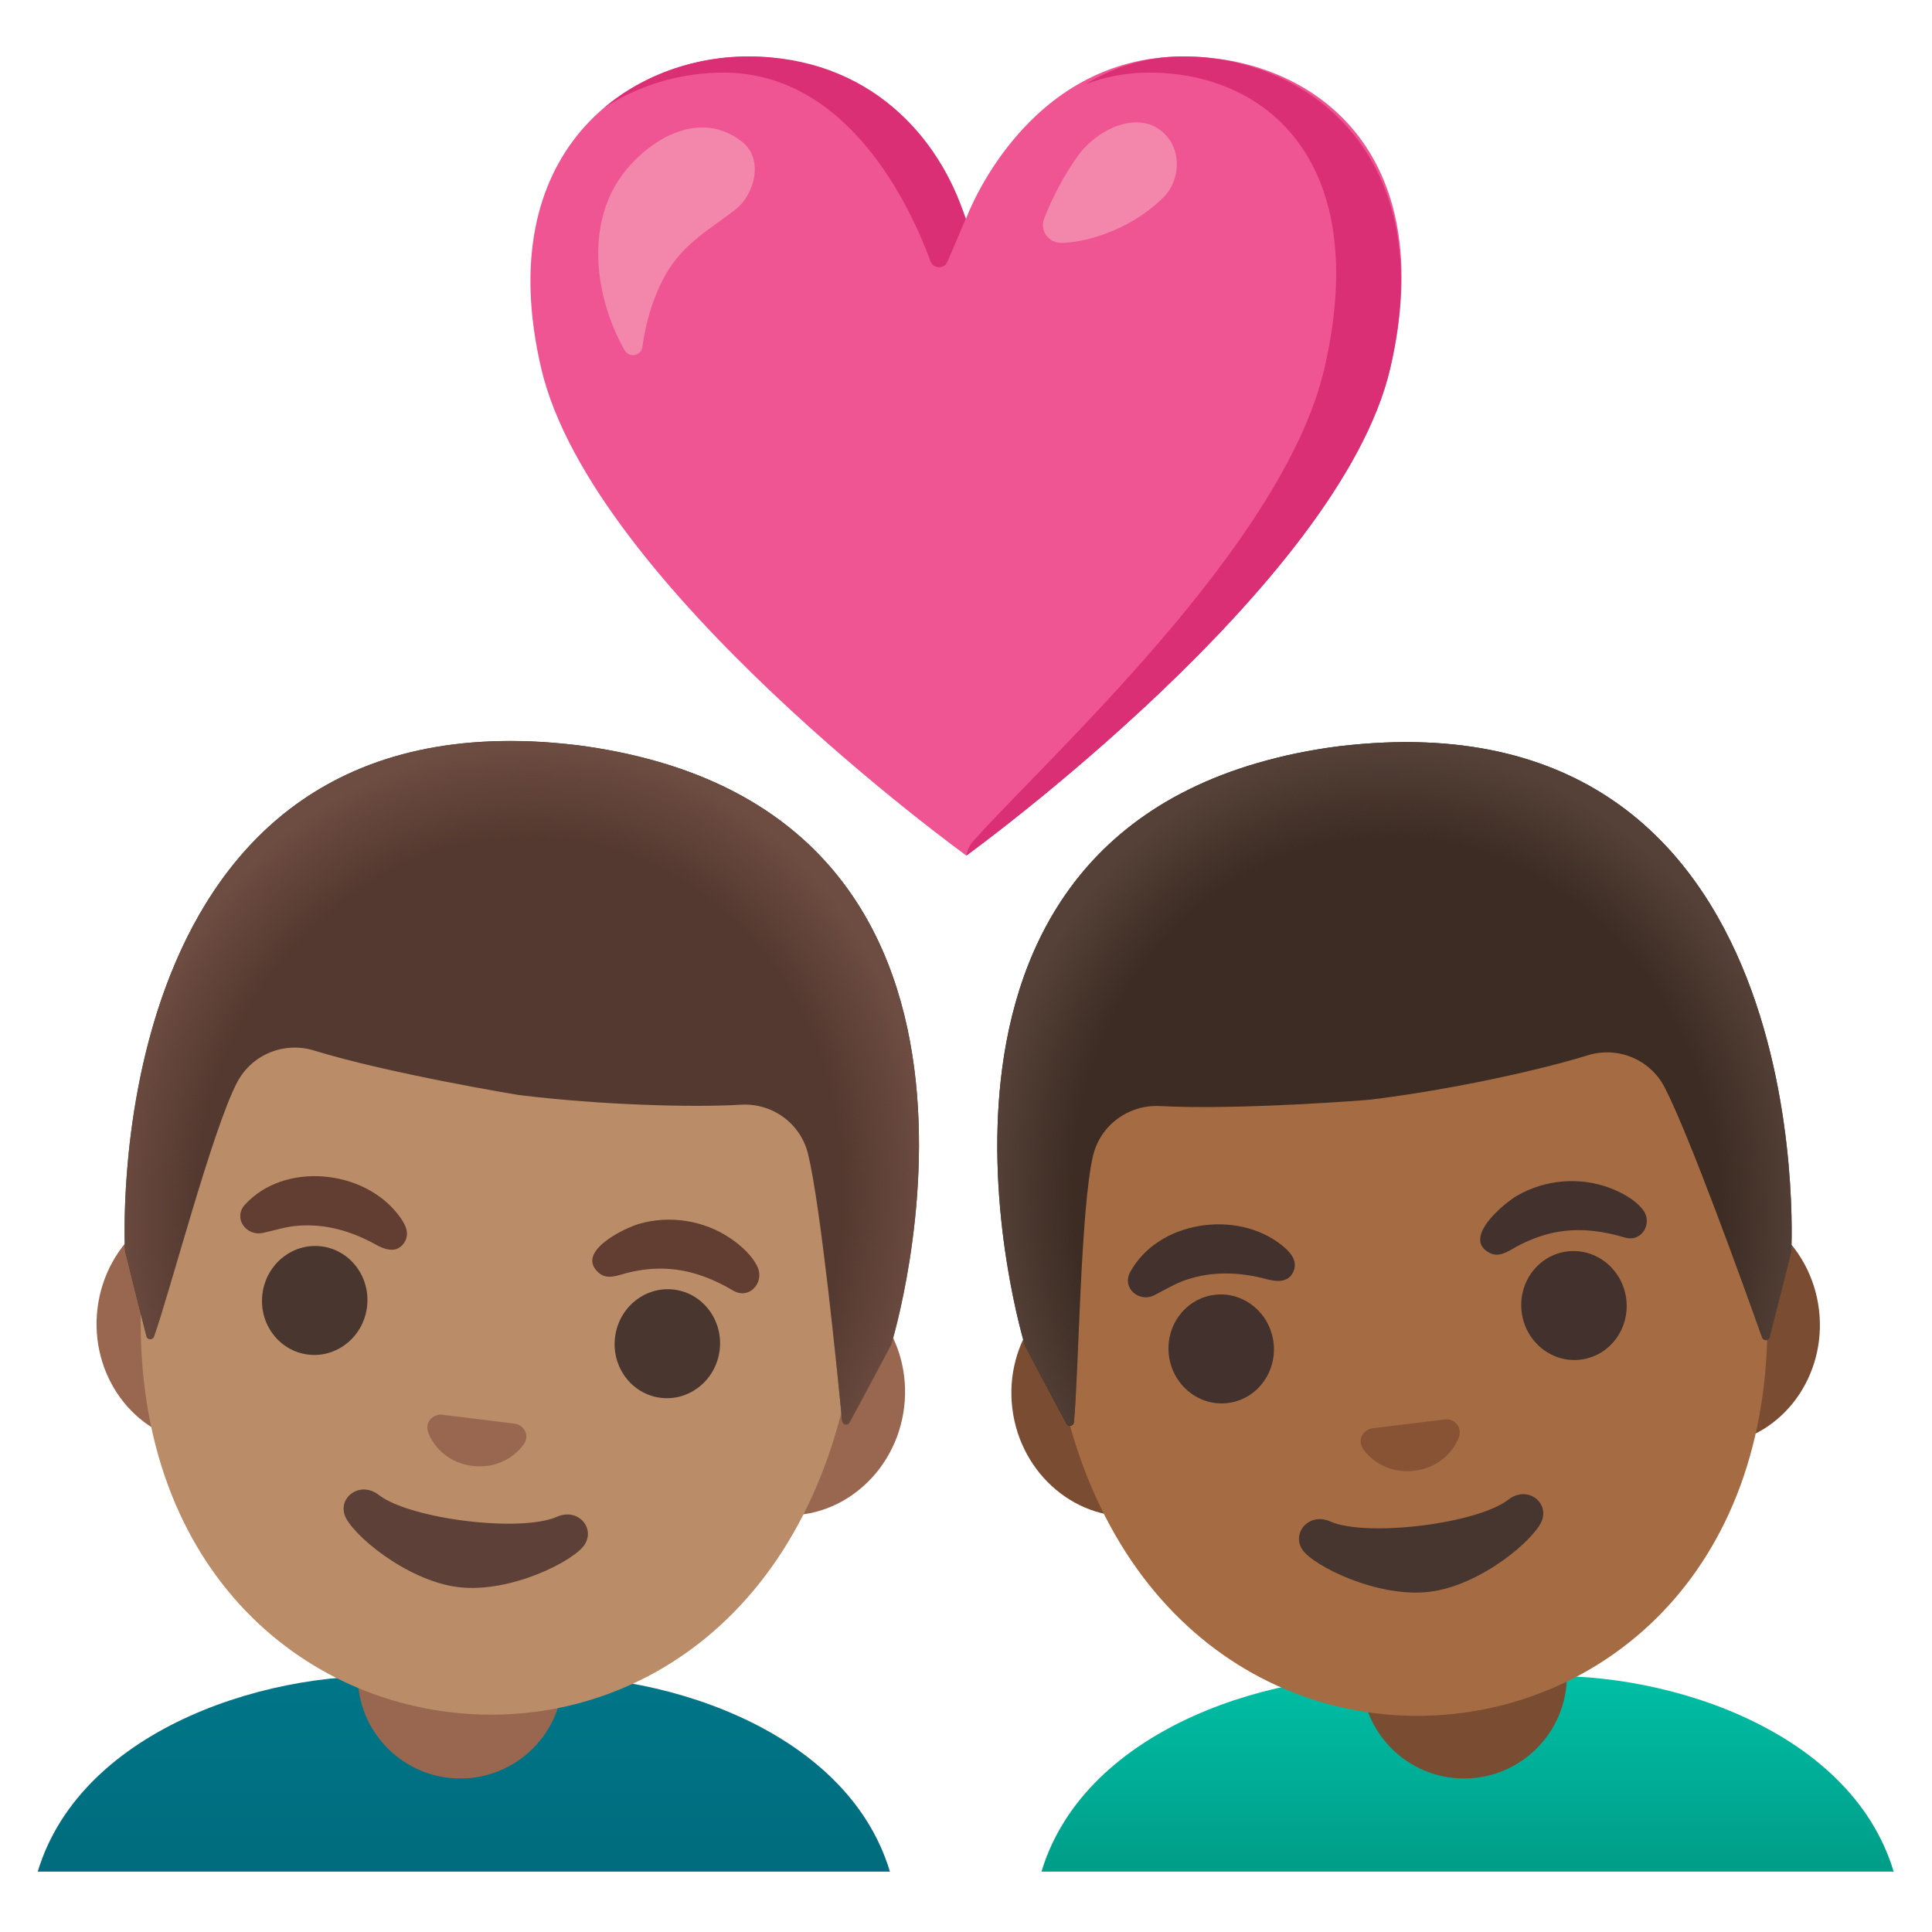 <?xml version="1.0" encoding="utf-8"?>
<!-- Generator: Adobe Illustrator 24.1.2, SVG Export Plug-In . SVG Version: 6.00 Build 0)  -->
<svg version="1.1" id="Layer_1" xmlns="http://www.w3.org/2000/svg" x="0px"
     y="0px"
     viewBox="0 0 128 128" style="enable-background:new 0 0 128 128;" xml:space="preserve">
<g>
	<linearGradient id="SVGID_1_" gradientUnits="userSpaceOnUse" x1="30.737" y1="123.518" x2="30.737" y2="110.865">
		<stop offset="0" style="stop-color:#006C7D"/>
        <stop offset="1" style="stop-color:#007689"/>
	</linearGradient>
    <path style="fill:url(#SVGID_1_);" d="M34.5,111.11h-3.76h-3.76C18.28,110.45,5.41,114.36,2.5,124h28.23h28.23
		C56.07,114.36,43.19,110.45,34.5,111.11z"/>
    <path id="neck_1_" style="fill:#99674F;" d="M30.5,117.83L30.5,117.83c-3.76,0-6.8-3.05-6.8-6.8v-4.54H37.3v4.54
		C37.3,114.79,34.25,117.83,30.5,117.83z"/>
    <g id="face_1_">
		<g id="ears_1_">
			<path style="fill:#99674F;" d="M53.36,84.31l-5.18-0.64l-28.03-3.44l-5.18-0.64c-4.14-0.51-7.97,2.68-8.51,7.09
				s2.4,8.43,6.54,8.94l5.18,0.64l28.03,3.44l5.18,0.64c4.14,0.51,7.97-2.68,8.51-7.09S57.5,84.81,53.36,84.31z"/>
		</g>
        <g id="head_1_">
			<path style="fill:#BA8D68;" d="M37.09,53.6L37.09,53.6L37.09,53.6C24.87,52.1,11.95,63.78,9.64,82.58
				c-2.3,18.71,8.23,29.39,20.11,30.85s24.68-6.36,26.97-25.07C59.03,69.56,49.31,55.1,37.09,53.6z"/>
		</g>
        <g id="eyebrows_1_">
			<path style="fill:#613E31;" d="M16.21,79.83c2.62-2.89,7.89-2.36,10.19,0.67c0.4,0.52,0.81,1.19,0.38,1.83
				c-0.47,0.71-1.23,0.49-1.84,0.15c-1.62-0.9-3.34-1.42-5.22-1.27c-0.81,0.06-1.53,0.31-2.32,0.48
				C16.33,81.91,15.43,80.73,16.21,79.83z"/>
            <path style="fill:#613E31;" d="M48.62,85.53c-1.48-0.87-3.02-1.46-4.77-1.48c-0.8-0.01-1.59,0.1-2.36,0.3
				c-0.61,0.16-1.28,0.46-1.83-0.03c-1.57-1.39,1.71-2.95,2.66-3.23c2.04-0.6,4.34-0.24,6.1,0.97c0.7,0.48,1.44,1.14,1.79,1.93
				C50.63,84.98,49.65,86.1,48.62,85.53z"/>
		</g>
        <g id="eyes_1_">
			
				<ellipse transform="matrix(0.122 -0.993 0.993 0.122 -67.245 96.312)" style="fill:#49362E;"
                         cx="20.81" cy="86.16" rx="3.61" ry="3.49"/>

            <ellipse transform="matrix(0.122 -0.993 0.993 0.122 -49.581 122.013)" style="fill:#49362E;" cx="44.16"
                     cy="89.03" rx="3.61" ry="3.49"/>
		</g>
        <path id="nose_1_" style="fill:#99674F;" d="M34.4,94.42c-0.07-0.04-0.14-0.07-0.22-0.09l-4.97-0.61c-0.08,0-0.16,0.01-0.23,0.03
			c-0.47,0.13-0.78,0.56-0.63,1.09c0.15,0.52,0.97,2.04,2.96,2.28c1.99,0.24,3.15-1.03,3.43-1.5C35.02,95.15,34.83,94.66,34.4,94.42
			z"/>
        <path id="mouth_1_" style="fill:#5D4037;" d="M36.9,100.49c-2.4,1.06-9.73,0.16-11.81-1.45c-1.19-0.92-2.65,0.09-2.26,1.32
			c0.38,1.21,4.06,4.36,7.52,4.79s7.74-1.75,8.4-2.84C39.43,101.21,38.28,99.88,36.9,100.49z"/>
	</g>
    <g>
		<path id="hair_2_" style="fill:#543930;" d="M38.17,49.36L38.17,49.36c0,0-0.01,0-0.01,0c0,0-0.01,0-0.01,0l0,0
			C6.22,45.61,8.28,82.86,8.28,82.86s0.97,3.93,1.42,5.67c0.06,0.25,0.41,0.27,0.5,0.02c1.06-2.96,3.87-13.71,5.51-16.84
			c0.97-1.85,3.11-2.72,5.1-2.11c4.96,1.53,13.55,2.95,13.57,2.95c5.5,0.67,11.53,0.83,14.72,0.64c2.08-0.12,3.95,1.25,4.44,3.28
			c0.83,3.42,1.94,14.47,2.25,17.64c0.03,0.26,0.37,0.33,0.49,0.1l2.76-5.13C59.05,89.09,70.06,53.45,38.17,49.36z"/>

        <radialGradient id="hairHighlights_2_" cx="20.483" cy="143.909" r="26.951"
                        gradientTransform="matrix(0.993 0.122 -0.138 1.12 33.905 -84.039)"
                        gradientUnits="userSpaceOnUse">
			<stop offset="0.794" style="stop-color:#6D4C41;stop-opacity:0"/>
            <stop offset="1" style="stop-color:#6D4C41"/>
		</radialGradient>
        <path id="hairHighlights" style="fill:url(#hairHighlights_2_);" d="M59.05,89.09c0,0,11.01-35.64-20.88-39.73l0,0
			c0,0-0.01,0-0.01,0l0,0c0,0-0.01,0-0.01,0l0,0c-0.5-0.06-0.98-0.11-1.46-0.15c-0.96-0.08-1.88-0.12-2.78-0.12
			c-0.01,0-0.02,0-0.03,0c-0.06,0-0.12,0-0.19,0C6.42,49.18,8.28,82.86,8.28,82.86l1.43,5.65c0.06,0.25,0.41,0.27,0.5,0.03
			c1.07-2.99,3.87-13.7,5.5-16.82c0.97-1.85,3.11-2.73,5.1-2.11c3.06,0.95,7.95,2.26,13.45,2.94c0.02,0,1,0.24,1.02,0.25
			c0.02,0,0.04,0.01,0.06,0.01c5.5,0.67,10.56,0.58,13.76,0.4c2.08-0.12,3.95,1.25,4.44,3.28c0.83,3.44,1.95,14.57,2.26,17.68
			c0.02,0.26,0.36,0.32,0.49,0.1C57.15,92.69,59.05,89.09,59.05,89.09z"/>
	</g>
</g>
    <g>
	<path style="fill:#EF5592;" d="M78.41,3.74C67.87,3.74,64,14.5,64,14.5S60.18,3.74,49.57,3.74c-7.97,0-17.07,6.32-13.71,20.68
		c3.36,14.36,28.16,32.26,28.16,32.26s24.72-17.9,28.08-32.26C95.46,10.06,87.02,3.74,78.41,3.74z"/>
        <g>
		<path style="fill:#DA2E75;" d="M47.94,4.81c8.27,0,12.38,8.89,13.71,12.5c0.19,0.51,0.91,0.53,1.12,0.03l1.21-2.83
			c-1.71-5.45-6.4-10.77-14.41-10.77c-3.32,0-6.82,1.1-9.55,3.41C42.42,5.56,45.25,4.81,47.94,4.81z"/>
            <path style="fill:#DA2E75;" d="M78.41,3.74c-2.55,0-4.7,0.74-6.51,1.85c1.27-0.49,2.68-0.78,4.23-0.78
			c7.8,0,14.77,5.91,11.62,19.58c-2.7,11.73-18.5,25.96-23.32,31.39c-0.31,0.35-0.41,0.91-0.41,0.91s24.72-17.9,28.08-32.26
			C95.46,10.06,86.38,3.74,78.41,3.74z"/>
	</g>
        <g>
		<g>
			<g>
				<path style="fill:#F386AB;" d="M41.4,11.36c1.8-2.25,5.03-4.11,7.76-1.97c1.48,1.16,0.83,3.54-0.49,4.54
					c-1.93,1.46-3.6,2.34-4.77,4.63c-0.7,1.38-1.13,2.88-1.34,4.42c-0.08,0.61-0.88,0.75-1.18,0.22
					C39.34,19.6,38.77,14.65,41.4,11.36z"/>
			</g>
		</g>
	</g>
        <path style="fill:#F386AB;" d="M70.31,16.09c-0.85,0-1.44-0.82-1.13-1.61c0.57-1.45,1.31-2.86,2.2-4.11
		c1.32-1.85,3.82-2.92,5.41-1.81c1.63,1.15,1.42,3.43,0.27,4.54C74.61,15.49,71.53,16.09,70.31,16.09z"/>
</g>
    <g>
	<linearGradient id="SVGID_2_" gradientUnits="userSpaceOnUse" x1="97.236" y1="123.518" x2="97.236" y2="110.865">
		<stop offset="0" style="stop-color:#009E89"/>
        <stop offset="1" style="stop-color:#00BFA5"/>
	</linearGradient>
        <path style="fill:url(#SVGID_2_);" d="M101,111.11h-3.76h-3.76C84.78,110.45,71.91,114.36,69,124h28.23h28.23
		C122.57,114.36,109.69,110.45,101,111.11z"/>
        <path id="neck" style="fill:#7A4C32;" d="M97,117.83L97,117.83c-3.76,0-6.8-3.05-6.8-6.8v-4.54h13.61v4.54
		C103.8,114.79,100.75,117.83,97,117.83z"/>
        <g id="face_121_">
		<g id="ears_152_">
			<path style="fill:#7A4C32;" d="M112,79.66l-5.18,0.64l-28.03,3.44l-5.18,0.64c-4.14,0.51-7.08,4.53-6.54,8.94
				c0.54,4.41,4.37,7.6,8.51,7.09l5.18-0.64l28.03-3.44l5.18-0.64c4.14-0.51,7.08-4.53,6.54-8.94
				C119.97,82.35,116.14,79.16,112,79.66z"/>
		</g>
            <g id="head_344_">
			<path style="fill:#A56C43;" d="M89.33,53.67L89.33,53.67L89.33,53.67c-12.22,1.5-21.94,15.96-19.63,34.77
				c2.3,18.71,15.09,26.52,26.97,25.07c11.88-1.46,22.4-12.14,20.11-30.85C114.47,63.85,101.55,52.17,89.33,53.67z"/>
		</g>
            <g id="eyebrows_174_">
			<path style="fill:#42312C;" d="M74.86,84.31c1.85-3.44,7.08-4.19,10.05-1.82c0.51,0.41,1.07,0.96,0.81,1.68
				c-0.29,0.8-1.08,0.77-1.75,0.59c-1.79-0.48-3.59-0.57-5.38,0.03c-0.77,0.26-1.41,0.67-2.13,1.03
				C75.49,86.3,74.33,85.37,74.86,84.31z"/>
                <path style="fill:#42312C;" d="M107.69,82c-1.65-0.49-3.28-0.69-4.99-0.28c-0.77,0.19-1.52,0.49-2.22,0.87
				c-0.55,0.3-1.14,0.75-1.79,0.42c-1.86-0.97,0.95-3.28,1.8-3.78c1.84-1.08,4.16-1.28,6.15-0.53c0.79,0.3,1.67,0.76,2.2,1.44
				C109.51,80.98,108.83,82.3,107.69,82z"/>
		</g>
            <g id="eyes_171_">
			
				<ellipse transform="matrix(0.993 -0.122 0.122 0.993 -10.285 10.52)" style="fill:#42312C;"
                         cx="80.86" cy="89.34" rx="3.49" ry="3.61"/>

                <ellipse transform="matrix(0.993 -0.122 0.122 0.993 -9.761 13.345)" style="fill:#42312C;"
                         cx="104.22" cy="86.47" rx="3.49" ry="3.61"/>
		</g>
            <path id="nose_173_" style="fill:#875334;" d="M96.04,94.06c-0.08-0.02-0.16-0.03-0.23-0.03l-4.97,0.61
			c-0.07,0.02-0.15,0.05-0.22,0.09c-0.43,0.24-0.62,0.73-0.34,1.21c0.27,0.47,1.43,1.74,3.43,1.5c1.99-0.24,2.81-1.76,2.96-2.28
			C96.82,94.63,96.52,94.19,96.04,94.06z"/>
            <path id="mouth_99_" style="fill:#473530;" d="M99.94,99.35c-2.07,1.61-9.41,2.51-11.81,1.45c-1.38-0.61-2.55,0.72-1.87,1.83
			c0.66,1.08,4.99,3.25,8.45,2.83c3.46-0.42,7.08-3.57,7.47-4.78C102.57,99.44,101.13,98.43,99.94,99.35z"/>
	</g>
        <g id="hair">
		<path id="hair_588_" style="fill:#3C2C23;" d="M88.81,49.43L88.81,49.43c0,0-0.01,0-0.01,0c0,0-0.01,0-0.01,0l0,0
			C56.9,53.53,67.91,89.17,67.91,89.17s1.89,3.58,2.75,5.16c0.12,0.23,0.47,0.16,0.49-0.1c0.31-3.13,0.44-14.24,1.27-17.67
			c0.49-2.03,2.36-3.39,4.44-3.28c5.19,0.28,13.86-0.41,13.88-0.42c5.5-0.67,11.38-1.99,14.44-2.94c1.99-0.62,4.14,0.26,5.1,2.11
			c1.63,3.12,5.39,13.57,6.46,16.57c0.09,0.25,0.44,0.23,0.5-0.03l1.43-5.64C118.68,82.93,120.74,45.69,88.81,49.43z"/>

            <radialGradient id="hairHighlights_3_" cx="117.789" cy="8.938" r="26.951"
                            gradientTransform="matrix(0.993 -0.122 0.138 1.12 -25.63 84.027)"
                            gradientUnits="userSpaceOnUse">
			<stop offset="0.794" style="stop-color:#554138;stop-opacity:0"/>
                <stop offset="1" style="stop-color:#554138"/>
		</radialGradient>
            <path id="hairHighlights_1_" style="fill:url(#hairHighlights_3_);" d="M118.68,82.93c0,0,2.06-37.25-29.87-33.5l0,0
			c0,0-0.01,0-0.01,0l0,0c0,0-0.01,0-0.01,0l0,0c-0.5,0.06-0.98,0.13-1.46,0.21c-0.95,0.16-1.85,0.34-2.72,0.56
			c-0.01,0-0.02,0-0.03,0.01c-0.06,0.02-0.12,0.03-0.18,0.05c-26.45,6.68-16.49,38.91-16.49,38.91l2.75,5.13
			c0.12,0.23,0.46,0.16,0.49-0.1c0.31-3.16,0.44-14.22,1.27-17.65c0.49-2.03,2.36-3.4,4.44-3.28c3.2,0.18,8.26,0.27,13.76-0.4
			c0.02,0,1.03-0.01,1.05-0.01c0.02,0,0.04,0,0.06-0.01c5.5-0.67,10.39-1.99,13.45-2.94c1.99-0.62,4.14,0.26,5.1,2.11
			c1.64,3.14,5.42,13.66,6.47,16.61c0.09,0.24,0.43,0.23,0.5-0.02C117.7,86.88,118.68,82.93,118.68,82.93z"/>
	</g>
</g>
</svg>
